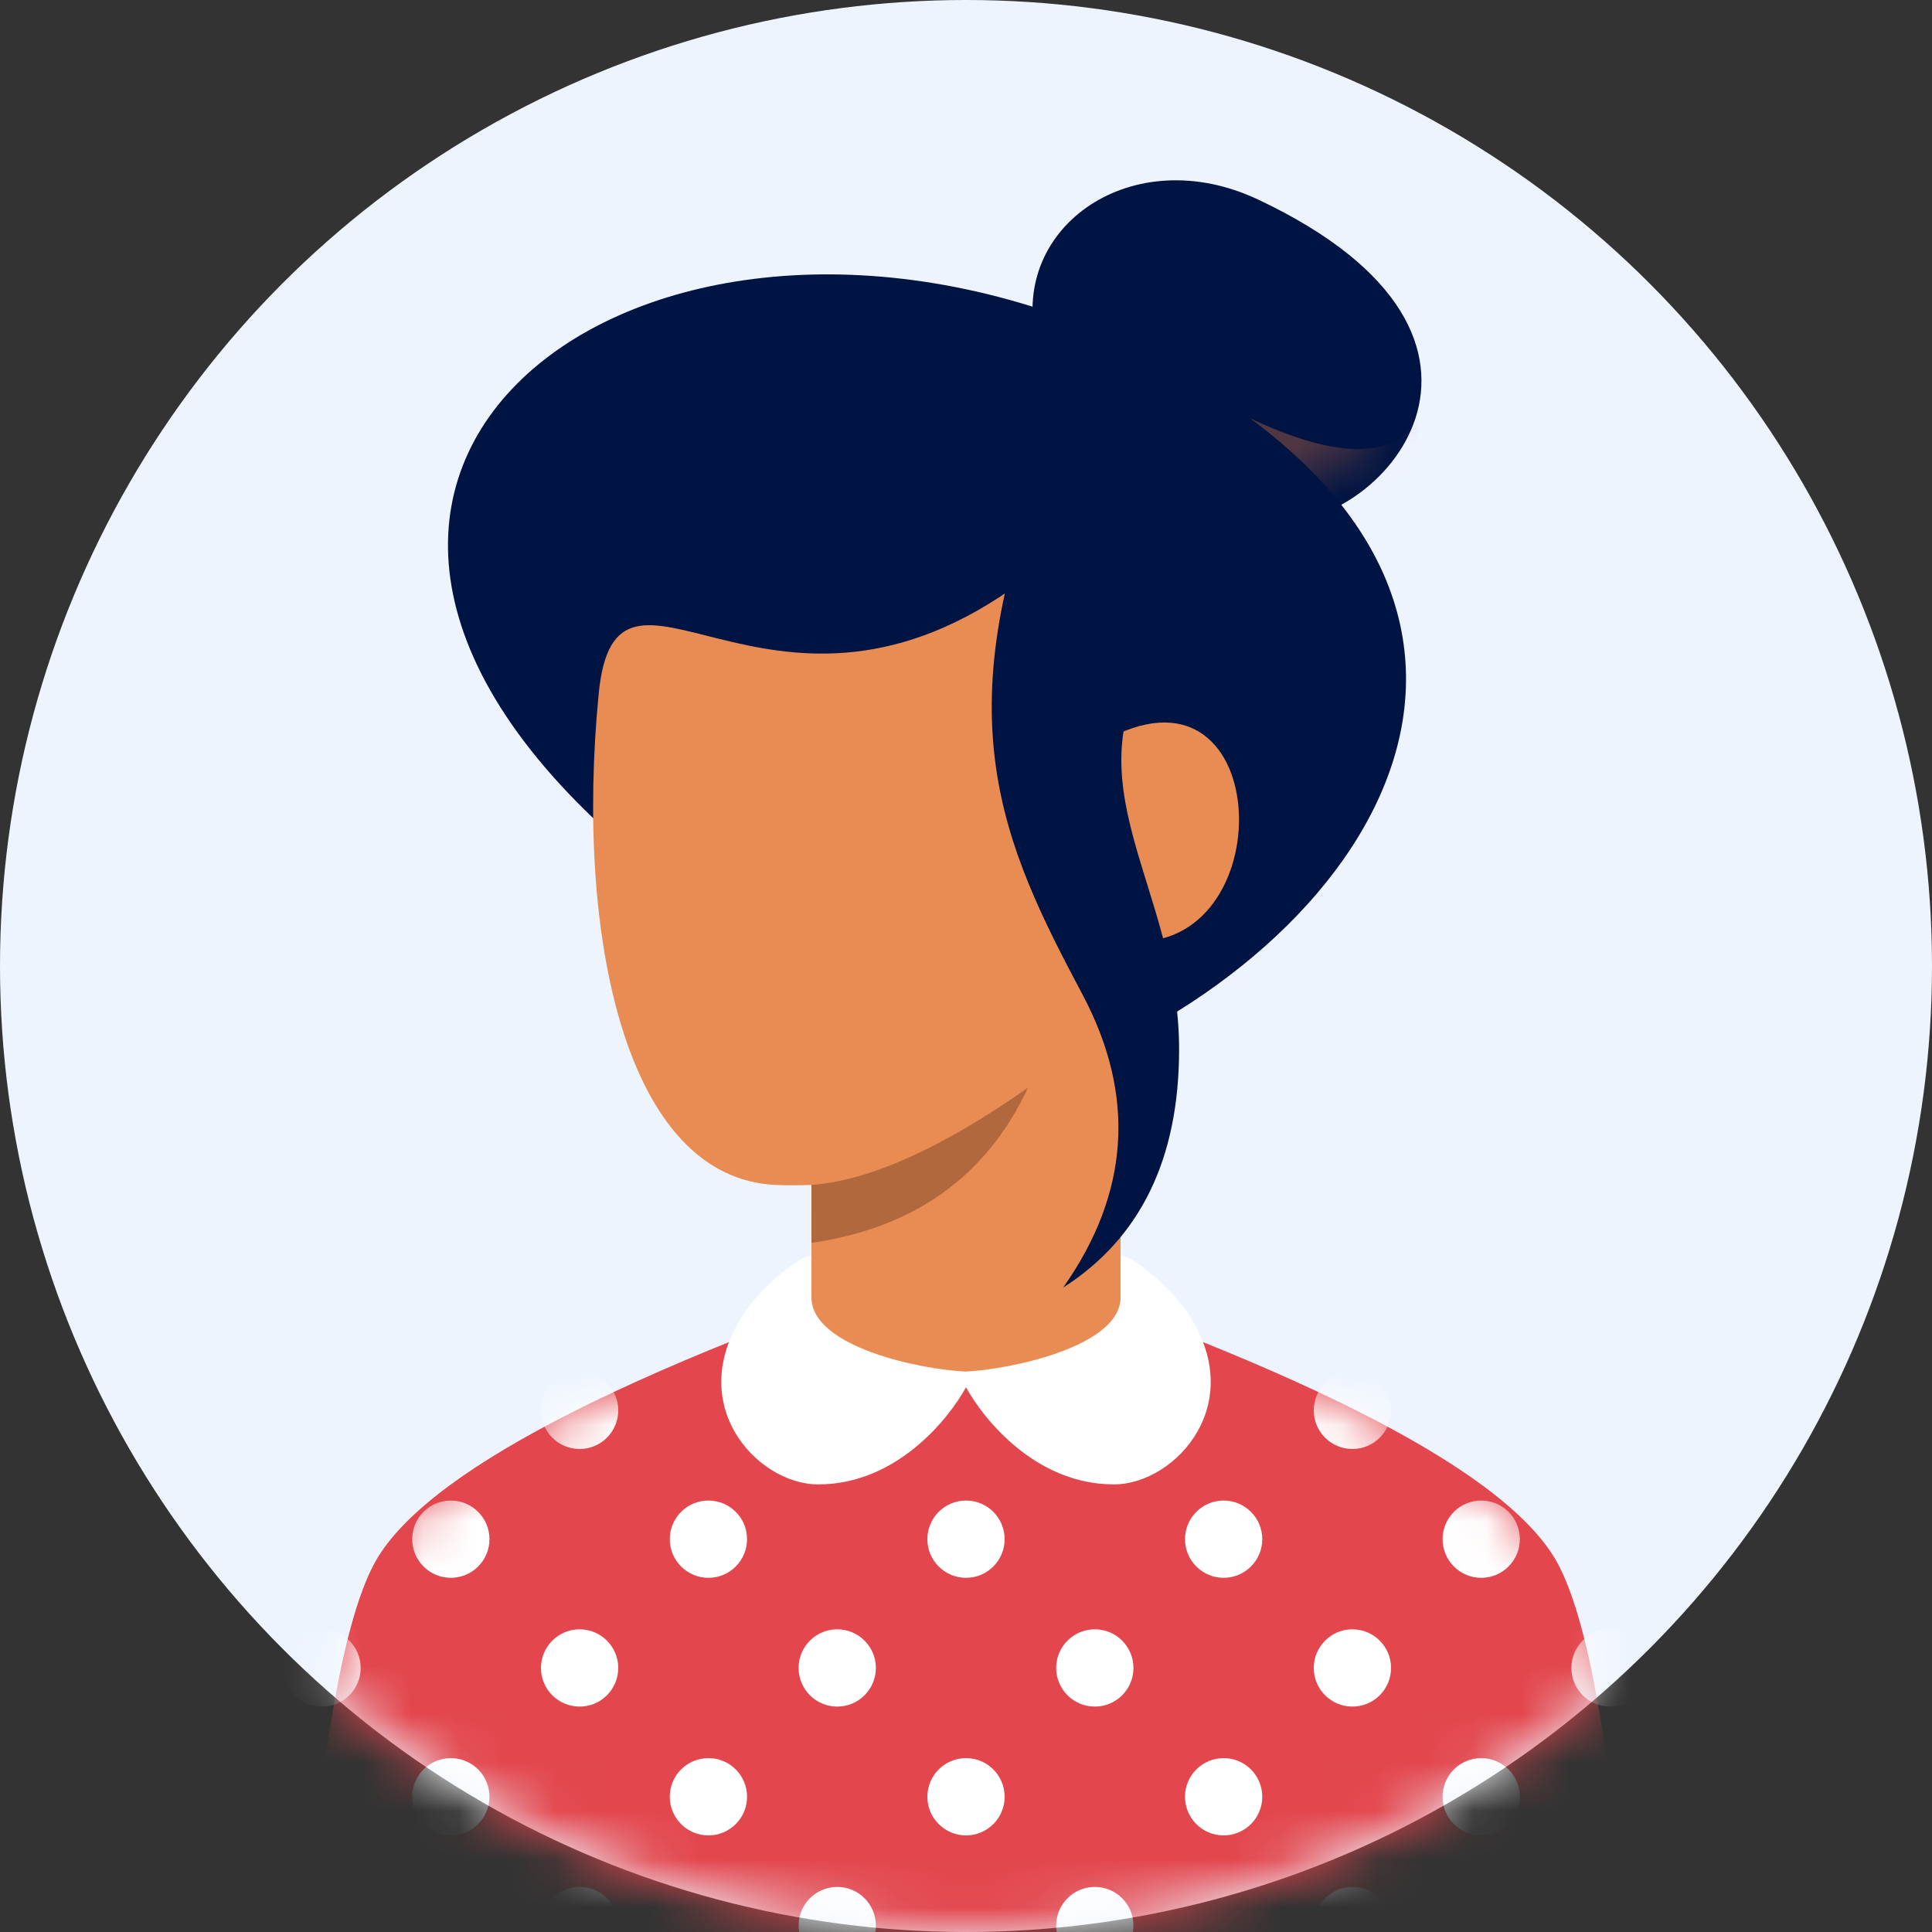 <svg xmlns="http://www.w3.org/2000/svg" xmlns:xlink="http://www.w3.org/1999/xlink" width="40" height="40" viewBox="0 0 40 40">
    <rect x="0" y="0" width="40" height="40" fill="#333333" stroke="none"/>
    <defs>
        <path id="bcdvt10x1c" d="M26 6.4c.652 1.244 1.14 4.133 1.467 8.667H0C.326 10.533.815 7.644 1.467 6.4c.977-1.867 5.066-4 12.266-6.4 7.2 2.4 11.29 4.533 12.267 6.4z"/>
        <path id="7p6ftc2xwe" d="M8.024 3.294C8.557.961 6.028-.83 3.424.399-2.71 3.294.939 7.333 3.206 7.067 5.472 6.8 7.49 5.627 8.024 3.294z"/>
        <circle id="5pu4rug7ia" cx="20" cy="20" r="20"/>
    </defs>
    <g fill="none" fill-rule="evenodd">
        <g>
            <g transform="translate(-364 -451) translate(364 451)">
                <mask id="6ypn6rzurb" fill="#fff">
                    <use xlink:href="#5pu4rug7ia"/>
                </mask>
                <use fill="#EEF4FE" fill-rule="nonzero" xlink:href="#5pu4rug7ia"/>
                <g mask="url(#6ypn6rzurb)">
                    <g transform="translate(6.267 26)">
                        <mask id="50ce9lg37d" fill="#fff">
                            <use xlink:href="#bcdvt10x1c"/>
                        </mask>
                        <use fill="#E3464D" fill-rule="nonzero" xlink:href="#bcdvt10x1c"/>
                        <path fill="#FFF" fill-rule="nonzero" d="M.4 13.067c.442 0 .8.358.8.8 0 .441-.358.8-.8.8-.442 0-.8-.359-.8-.8 0-.442.358-.8.8-.8zm5.333 0c.442 0 .8.358.8.8 0 .441-.358.8-.8.8-.441 0-.8-.359-.8-.8 0-.442.359-.8.8-.8zm5.334 0c.441 0 .8.358.8.8 0 .441-.359.8-.8.8-.442 0-.8-.359-.8-.8 0-.442.358-.8.8-.8zm5.333 0c.442 0 .8.358.8.8 0 .441-.358.8-.8.8-.442 0-.8-.359-.8-.8 0-.442.358-.8.8-.8zm5.333 0c.442 0 .8.358.8.8 0 .441-.358.8-.8.8-.441 0-.8-.359-.8-.8 0-.442.359-.8.8-.8zm5.334 0c.441 0 .8.358.8.8 0 .441-.359.8-.8.8-.442 0-.8-.359-.8-.8 0-.442.358-.8.8-.8zm-24-2.667c.441 0 .8.358.8.8 0 .442-.359.8-.8.8-.442 0-.8-.358-.8-.8 0-.442.358-.8.8-.8zm5.333 0c.442 0 .8.358.8.8 0 .442-.358.8-.8.8-.442 0-.8-.358-.8-.8 0-.442.358-.8.8-.8zm5.333 0c.442 0 .8.358.8.8 0 .442-.358.8-.8.8-.441 0-.8-.358-.8-.8 0-.442.359-.8.8-.8zm5.334 0c.441 0 .8.358.8.8 0 .442-.359.8-.8.8-.442 0-.8-.358-.8-.8 0-.442.358-.8.8-.8zm5.333 0c.442 0 .8.358.8.8 0 .442-.358.8-.8.8-.442 0-.8-.358-.8-.8 0-.442.358-.8.8-.8zM.4 7.733c.442 0 .8.359.8.8 0 .442-.358.8-.8.8-.442 0-.8-.358-.8-.8 0-.441.358-.8.8-.8zm5.333 0c.442 0 .8.359.8.8 0 .442-.358.8-.8.8-.441 0-.8-.358-.8-.8 0-.441.359-.8.8-.8zm5.334 0c.441 0 .8.359.8.8 0 .442-.359.8-.8.8-.442 0-.8-.358-.8-.8 0-.441.358-.8.8-.8zm5.333 0c.442 0 .8.359.8.8 0 .442-.358.8-.8.8-.442 0-.8-.358-.8-.8 0-.441.358-.8.8-.8zm5.333 0c.442 0 .8.359.8.8 0 .442-.358.8-.8.8-.441 0-.8-.358-.8-.8 0-.441.359-.8.8-.8zm5.334 0c.441 0 .8.359.8.8 0 .442-.359.8-.8.8-.442 0-.8-.358-.8-.8 0-.441.358-.8.8-.8zm-24-2.666c.441 0 .8.358.8.8 0 .441-.359.8-.8.8-.442 0-.8-.359-.8-.8 0-.442.358-.8.8-.8zm5.333 0c.442 0 .8.358.8.8 0 .441-.358.8-.8.8-.442 0-.8-.359-.8-.8 0-.442.358-.8.8-.8zm5.333 0c.442 0 .8.358.8.8 0 .441-.358.8-.8.8-.441 0-.8-.359-.8-.8 0-.442.359-.8.8-.8zm5.334 0c.441 0 .8.358.8.8 0 .441-.359.8-.8.8-.442 0-.8-.359-.8-.8 0-.442.358-.8.8-.8zm5.333 0c.442 0 .8.358.8.8 0 .441-.358.8-.8.8-.442 0-.8-.359-.8-.8 0-.442.358-.8.8-.8zM.4 2.4c.442 0 .8.358.8.8 0 .442-.358.8-.8.8-.442 0-.8-.358-.8-.8 0-.442.358-.8.8-.8zm5.333 0c.442 0 .8.358.8.8 0 .442-.358.8-.8.8-.441 0-.8-.358-.8-.8 0-.442.359-.8.8-.8zm16 0c.442 0 .8.358.8.8 0 .442-.358.8-.8.8-.441 0-.8-.358-.8-.8 0-.442.359-.8.8-.8zm5.334 0c.441 0 .8.358.8.8 0 .442-.359.8-.8.8-.442 0-.8-.358-.8-.8 0-.442.358-.8.8-.8z" mask="url(#50ce9lg37d)"/>
                    </g>
                </g>
                <g mask="url(#6ypn6rzurb)">
                    <g transform="translate(21.333 3.733)">
                        <mask id="6g8cwk8ytf" fill="#fff">
                            <use xlink:href="#7p6ftc2xwe"/>
                        </mask>
                        <use fill="#001443" transform="matrix(-1 0 0 1 8.14 0)" xlink:href="#7p6ftc2xwe"/>
                        <path fill="#E0713F" d="M2.333 3.667C5.356 5.622 7.244 6.067 8 5c.117.668-.42 2.555-1.267 2.533-1.686-.044-3.153-1.332-4.4-3.866z" mask="url(#6g8cwk8ytf)" opacity=".6" style="mix-blend-mode:multiply"/>
                    </g>
                </g>
                <path fill="#001443" d="M22.933 21.733c-2.864 1.376-3.282 1.303-9.6-3.866-9.533-7.8-.533-14.934 9.134-11.134 10.466 4.6 6.96 11.881.466 15z" mask="url(#6ypn6rzurb)"/>
                <path fill="#E88C54" d="M23.2 27.2c-.978 1.6-5.422 1.6-6.4 0v-2.667c-.29.009-.534.009-.733 0-3.119-.133-4.161-5.15-3.672-10.168.359-3.675 3.472 1.368 8.538-2.165-.2 3.867 1.467 3.467 2.2 3 3.334-1.533 3.362 4.752.067 4.267V27.2z" mask="url(#6ypn6rzurb)"/>
                <path fill="#B0683C" fill-rule="nonzero" d="M16.787 24.455c1.203-.047 2.72-.666 4.552-1.856-.92 1.8-2.45 2.819-4.594 3.055l.042-1.2z" mask="url(#6ypn6rzurb)" transform="rotate(-2 19.042 24.127)"/>
                <path fill="#FFF" fill-rule="nonzero" d="M23.2 26.861V26c.245 0 .945.578 1.305 1.067 1.423 1.933-.156 3.666-1.443 3.666-1.625 0-2.702-1.357-3.062-2.01-.36.653-1.437 2.01-3.062 2.01-1.287 0-2.866-1.733-1.443-3.666.36-.49 1.06-1.067 1.305-1.067v.861c0 1.02 2.232 1.492 3.196 1.536.912-.044 3.204-.516 3.204-1.536z" mask="url(#6ypn6rzurb)"/>
                <path fill="#001443" d="M23.653 9.524c2.133 5.333.933 7.933-.734 11.066-1.11 2.09-.978 4.111.4 6.067-1.6-1.022-2.4-2.667-2.4-4.933 0-3.4 2.4-5.534.4-8.334s.2-9.2 2.334-3.866z" mask="url(#6ypn6rzurb)" transform="matrix(-1 0 0 1 45.331 0)"/>
            </g>
        </g>
    </g>
</svg>